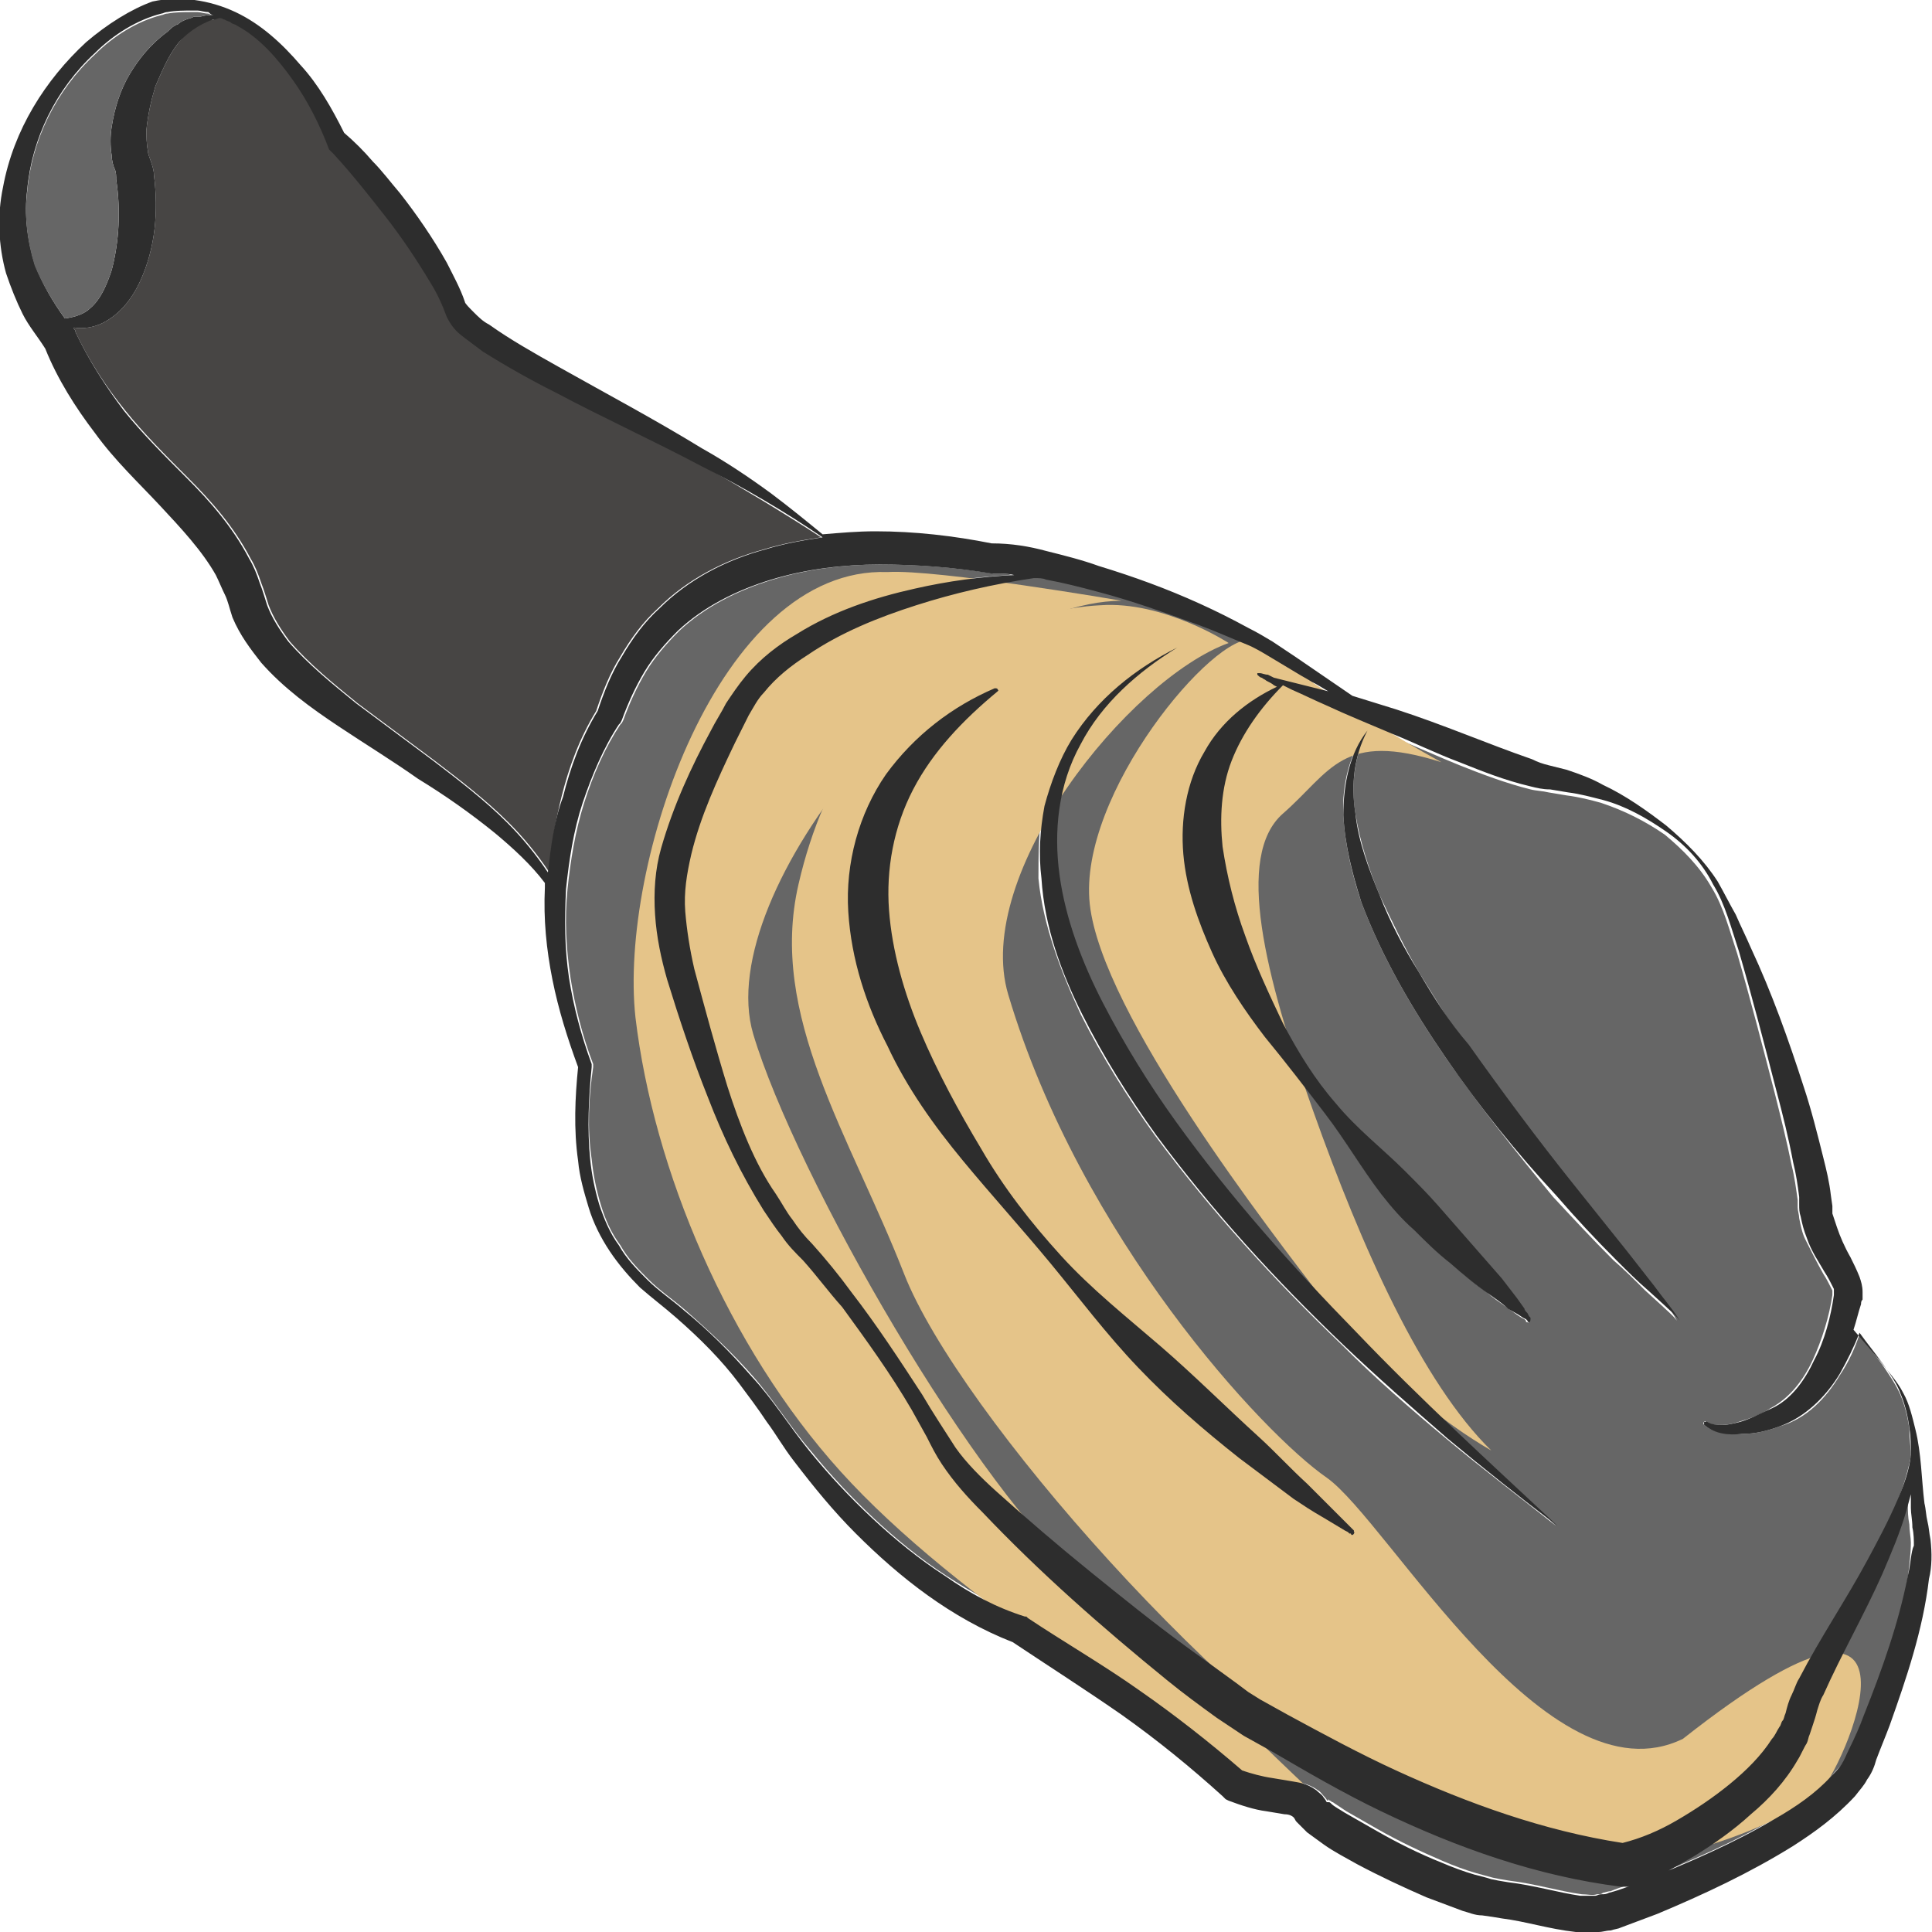 <?xml version="1.0" encoding="utf-8"?>
<!-- Generator: Adobe Illustrator 24.1.2, SVG Export Plug-In . SVG Version: 6.00 Build 0)  -->
<svg version="1.1" id="Layer_1" xmlns="http://www.w3.org/2000/svg" xmlns:xlink="http://www.w3.org/1999/xlink" x="0px" y="0px"
	 viewBox="0 0 128 128" style="enable-background:new 0 0 128 128;" xml:space="preserve">
<style type="text/css">
	.st0{fill:#E2B647;}
	.st1{fill:#474544;}
	.st2{fill:#666666;}
	.st3{fill:#E5C489;}
	.st4{fill:#2D2D2D;}
	.st5{fill:none;stroke:#2D2D2D;stroke-width:0;stroke-linecap:round;stroke-linejoin:round;}
</style>
<g>
	<path class="st0" d="M101.1,87.5C101.1,87.6,101.1,87.6,101.1,87.5C101.1,87.6,101.1,87.6,101.1,87.5
		C101.1,87.6,101.1,87.5,101.1,87.5z"/>
	<path class="st1" d="M54.4,35.6c-1.3,0.2-2.5,0.4-3.8,0.8c-2.6,0.7-5.1,2-7,3.9c-1,0.9-1.8,2-2.5,3.2c-0.7,1.1-1.2,2.4-1.6,3.6
		c-1.1,1.8-1.8,3.7-2.3,5.7c-0.4,1.6-0.7,3.3-0.8,5c-0.8-1.2-1.7-2.3-2.7-3.3c-1.5-1.5-3.2-2.8-4.9-4.1l-5.1-3.8
		c-1.6-1.3-3.2-2.6-4.5-4.1c-0.6-0.8-1.1-1.6-1.4-2.4c-0.1-0.3-0.3-1-0.5-1.5c-0.2-0.6-0.4-1.1-0.7-1.6c-1.1-2.1-2.6-3.8-4.1-5.3
		c-1.5-1.5-3-3-4.2-4.5C7,25.6,5.9,23.9,5,22L5,21.9l-0.1-0.1c0,0,0-0.1,0-0.1c0,0,0,0,0,0c0.6,0.1,1.3,0,1.9-0.3
		c1.2-0.6,2-1.7,2.5-2.8c1-2.2,1.2-4.6,0.9-7c0-0.3-0.1-0.6-0.2-0.9S9.8,10.2,9.8,10C9.7,9.5,9.7,9,9.7,8.6c0.1-1,0.3-1.9,0.6-2.9
		c0.4-0.9,0.8-1.9,1.4-2.7c0.6-0.8,1.3-1.6,2.4-1.7c0,0,0,0,0.1,0c-0.3-0.1-0.6-0.2-1-0.1C13.6,1.1,13.9,1,14.2,1h0
		c0.1,0,0.2,0.1,0.4,0.1c0.1,0,0.2,0.1,0.3,0.1c0.1,0.1,0.3,0.1,0.4,0.2c0.1,0.1,0.3,0.1,0.4,0.2c1.5,0.8,2.7,2.2,3.7,3.6
		c1,1.4,1.8,3,2.4,4.6l0.1,0.1l0.2,0.2c1.2,1.3,2.3,2.7,3.4,4.1c1.1,1.4,2.1,2.9,3,4.4c0.5,0.8,0.8,1.5,1.1,2.3
		c0.4,0.8,0.8,1.1,1.2,1.4c0.4,0.3,0.8,0.6,1.2,0.9c1.6,1,3.2,1.9,4.8,2.7c3.2,1.7,6.5,3.2,9.7,4.9C49.1,32.3,51.8,33.9,54.4,35.6z"
		/>
	<path class="st2" d="M53.5,43.3c-1.1,0.7-2.1,1.6-2.8,2.5c-0.4,0.5-0.7,1-1,1.5c-0.3,0.6-0.6,1.2-0.9,1.8c-1.2,2.4-2.4,4.9-2.9,7.4
		c-0.3,1.2-0.5,2.5-0.4,3.8c0.1,1.3,0.3,2.5,0.6,3.8c0.7,2.6,1.3,5.3,2.2,7.8c0.8,2.6,1.8,5.1,3.1,7.5c0.3,0.6,0.7,1.1,1.1,1.7
		c0.4,0.5,0.8,1,1.3,1.6c0.9,1.1,1.7,2.1,2.6,3.2c1.6,2.2,3.2,4.5,4.7,6.8c0.7,1.1,1.5,2.4,2.2,3.4c0.8,1,1.7,2,2.7,2.9
		c2,1.9,4.1,3.6,6.2,5.3c2.1,1.7,4.2,3.4,6.4,5c1.1,0.8,2.2,1.6,3.3,2.4l0.8,0.5l0.8,0.5l1.8,1c2.4,1.3,4.8,2.6,7.2,3.7
		c4.8,2.2,9.8,4,15,4.8c1.2-0.3,2.4-0.9,3.6-1.5c1.2-0.7,2.4-1.5,3.5-2.4c1.1-0.9,2.1-1.9,2.8-3c0.2-0.3,0.3-0.6,0.5-0.9
		c0.1-0.1,0.1-0.3,0.2-0.4c0.1-0.1,0.1-0.3,0.2-0.5c0.1-0.4,0.3-0.8,0.4-1.1c0.2-0.4,0.3-0.7,0.5-1.1c1.4-2.7,3.1-5.2,4.5-7.8
		c0.7-1.3,1.4-2.6,2-4c0.4-1,0.7-2,0.9-3c0-0.6-0.1-1.2-0.1-1.8c-0.1-0.8-0.3-1.6-0.6-2.3c-0.3-0.7-0.8-1.4-1.2-2
		c-0.5-0.7-1-1.3-1.5-2c-0.3,0.9-0.7,1.8-1.3,2.7c-0.9,1.5-2.2,2.9-4,3.4c-0.8,0.3-1.6,0.5-2.5,0.5c-0.8,0-1.8,0-2.5-0.6
		c0,0-0.1-0.1,0-0.2c0,0,0.1-0.1,0.1,0l0,0c0.3,0.2,0.7,0.2,1.1,0.2c0.4,0,0.8-0.1,1.1-0.2c0.7-0.2,1.5-0.5,2.1-0.9
		c1.3-0.7,2.2-1.9,2.8-3.2c0.6-1.3,1.1-2.9,1.3-4.3c0-0.1,0-0.2,0-0.2c0-0.1,0-0.2,0-0.1l-0.1-0.2c-0.1-0.2-0.3-0.6-0.5-0.9
		c-0.4-0.7-0.8-1.5-1.2-2.3c-0.2-0.4-0.3-0.9-0.4-1.4c0-0.2-0.1-0.5-0.1-0.7l0-0.5c-0.1-0.7-0.2-1.5-0.4-2.3
		c-0.3-1.5-0.7-3.1-1.1-4.7c-0.8-3.1-1.6-6.2-2.5-9.3c-0.5-1.5-0.9-3.1-1.7-4.4c-0.8-1.4-1.9-2.5-3.1-3.5c-1.3-0.9-2.7-1.6-4.2-2.1
		c-0.7-0.2-1.5-0.4-2.3-0.5l-1.2-0.2c-0.4-0.1-0.8-0.1-1.2-0.2c-1.6-0.4-3.2-1-4.7-1.6c-1.5-0.6-3-1.3-4.5-1.9
		c-1.5-0.6-3-1.2-4.5-1.9c-0.7-0.3-1.5-0.6-2.2-1l-0.6-0.3c-1.5,1.5-2.8,3.2-3.4,5c-0.7,1.8-0.8,3.8-0.6,5.7
		c0.2,1.9,0.7,3.9,1.5,5.9c0.8,1.9,1.6,3.8,2.5,5.7c0.9,1.9,2.1,3.7,3.5,5.3c1.4,1.6,3,3,4.6,4.5c0.8,0.7,1.5,1.5,2.2,2.3
		c0.7,0.8,1.4,1.6,2.1,2.4c0.7,0.8,1.4,1.6,2.1,2.4c0.3,0.4,0.7,0.8,1,1.3l0.5,0.7c0.1,0.1,0.2,0.2,0.2,0.3l0.1,0.2l0.1,0.1l0,0.1
		l0,0c0,0,0,0,0,0c0,0,0,0.2-0.1,0.1c-0.1,0-0.1,0-0.1-0.1c0,0,0,0,0,0c0,0,0,0,0,0l0,0l-0.1-0.1l-0.2-0.1l-0.3-0.2l-0.7-0.5
		c-0.4-0.3-0.9-0.6-1.3-1c-0.9-0.6-1.7-1.3-2.5-2.1c-0.8-0.7-1.6-1.5-2.4-2.2c-0.8-0.8-1.5-1.6-2.2-2.4c-1.3-1.7-2.4-3.6-3.7-5.3
		c-1.3-1.7-2.6-3.4-4-5.1c-1.4-1.7-2.6-3.5-3.5-5.6c-0.9-2-1.7-4.2-1.9-6.5c-0.2-2.3,0.2-4.8,1.4-6.8c1.1-2,2.9-3.4,4.8-4.3
		l-0.2-0.1c-0.2-0.1-0.4-0.2-0.5-0.3c-0.1-0.1-0.2-0.1-0.3-0.2c-0.1-0.1-0.2-0.1-0.3-0.2c0,0,0-0.1,0-0.1c0,0,0.1,0,0.1,0l0.1,0
		c0.1,0,0.3,0.1,0.5,0.1l0.6,0.1l1.2,0.3c0.8,0.2,1.6,0.4,2.4,0.6c-0.8-0.5-1.6-0.9-2.4-1.4l-1.5-0.9c-0.5-0.3-1-0.5-1.5-0.8
		c-1.1-0.5-2.1-0.9-3.2-1.3c-2.2-0.8-4.4-1.5-6.7-2.2c-1.1-0.3-2.3-0.6-3.4-0.8c-0.2,0-0.5-0.1-0.7-0.1c-2.6,0.4-5.3,1-7.8,1.8
		C58.2,40.8,55.7,41.9,53.5,43.3z M95.8,70.1c-2.2-3.2-4.2-6.6-5.6-10.3C89.6,58,89.1,56,89,54c-0.1-2,0.4-4.1,1.6-5.6
		c-0.9,1.7-1.1,3.7-0.8,5.5c0.3,1.9,0.9,3.7,1.6,5.4c0.8,1.7,1.6,3.4,2.6,5.1c1,1.6,2,3.3,3.1,4.8c2.2,3.2,4.5,6.2,6.9,9.2l3.6,4.5
		l1.8,2.3c0.6,0.8,1.3,1.5,1.7,2.3c-0.3-0.4-0.7-0.7-1-1l-1.1-1c-0.7-0.7-1.4-1.4-2.1-2c-1.4-1.4-2.7-2.8-4-4.2
		C100.5,76.4,98.1,73.4,95.8,70.1z M69.1,53.4c0.3-1.6,0.9-3.1,1.8-4.4c1.7-2.7,4.3-4.7,7-6.1c-2.6,1.7-5,3.8-6.4,6.4
		c-1.5,2.6-1.8,5.7-1.4,8.7c0.4,3,1.5,5.8,2.9,8.5c1.4,2.7,3,5.3,4.8,7.8c3.6,5,7.7,9.5,12,14c4.3,4.4,8.8,8.6,13.3,12.8
		c-2.4-1.9-4.9-3.8-7.3-5.8c-2.4-2-4.7-4-6.9-6.2c-4.5-4.3-8.7-8.9-12.4-13.9c-1.8-2.5-3.5-5.2-4.9-8c-1.3-2.8-2.5-5.9-2.8-9
		C68.8,56.6,68.8,55,69.1,53.4z M66,45.6c0,0.1,0,0.1,0,0.1c-2.3,1.9-4.3,4-5.6,6.5c-1.3,2.5-1.8,5.2-1.6,8c0.2,2.7,1,5.5,2.1,8.1
		c1.2,2.6,2.5,5.2,4,7.7c1.5,2.5,3.3,4.9,5.3,7.1c2,2.2,4.4,4,6.6,6c2.2,1.9,4.3,4,6.5,6c1.1,1,2.1,2,3.2,3.1l1.6,1.6l0.8,0.8
		l0.4,0.4l0.2,0.2l0.1,0.1l0,0.1l0,0l0,0c0-0.1,0.1,0.1-0.1,0.2c-0.1,0-0.1,0-0.1-0.1c0,0,0,0,0,0v0v0l0,0l0,0l-0.1,0l-0.1-0.1
		l-0.2-0.1l-0.5-0.3l-1-0.6c-0.6-0.4-1.3-0.8-1.9-1.2c-1.2-0.8-2.4-1.7-3.6-2.7c-2.3-1.9-4.6-3.8-6.7-6c-2-2.2-3.9-4.6-5.8-6.9
		c-1.9-2.3-3.9-4.5-5.8-6.8c-1.9-2.3-3.7-4.8-5-7.6c-1.4-2.7-2.4-5.7-2.6-8.9c-0.2-3.2,0.6-6.5,2.5-9.1c1.8-2.6,4.4-4.5,7.1-5.7
		C65.9,45.5,66,45.6,66,45.6z"/>
	<path class="st2" d="M126.4,99.6c0-0.3,0-0.6,0-0.9c-0.1,0.4-0.2,0.7-0.3,1.1c-0.5,1.4-1,2.9-1.6,4.2c-1.3,2.7-2.8,5.3-3.9,8
		c-0.1,0.3-0.3,0.7-0.4,1c-0.1,0.3-0.2,0.7-0.3,1l-0.2,0.6c-0.1,0.2-0.1,0.4-0.2,0.6c-0.2,0.4-0.3,0.8-0.6,1.1
		c-0.8,1.4-1.9,2.6-3.1,3.6c-1.2,1-2.4,2-3.8,2.8c-1.3,0.8-2.7,1.5-4.4,2l-0.2,0.1l-0.2,0c-5.6-0.7-10.9-2.6-15.9-5
		c-2.5-1.2-4.9-2.6-7.3-4l-1.8-1l-0.9-0.6l-0.9-0.6c-1.1-0.8-2.2-1.7-3.3-2.5c-4.3-3.5-8.4-7.1-12.2-11.1c-1-1-1.9-2-2.7-3.2
		c-0.4-0.6-0.7-1.2-1-1.8l-1-1.8c-1.4-2.3-2.9-4.6-4.6-6.8c-0.8-1.1-1.7-2.1-2.6-3.1c-0.5-0.5-0.9-1-1.4-1.6
		c-0.4-0.6-0.8-1.1-1.2-1.7c-1.5-2.4-2.6-4.9-3.7-7.4c-1-2.6-1.9-5.2-2.7-7.8c-0.4-1.4-0.7-2.8-0.8-4.3c-0.1-1.5,0.1-2.9,0.4-4.4
		c0.7-2.8,2-5.3,3.3-7.8c0.3-0.6,0.7-1.2,1-1.8c0.4-0.6,0.8-1.3,1.3-1.8c1-1.1,2.1-2,3.4-2.7c2.5-1.5,5.1-2.4,7.8-3
		c2.2-0.5,4.4-0.8,6.6-0.9C66.8,38,66.4,38,66,38l-0.1,0l-0.1,0c-2.5-0.4-4.9-0.6-7.4-0.6c-2.5,0-4.9,0.3-7.2,1
		c-2.3,0.7-4.5,1.8-6.2,3.4c-0.8,0.8-1.6,1.7-2.2,2.7c-0.6,1-1.1,2.1-1.5,3.2l-0.1,0.2L41.1,48c-1,1.5-1.8,3.3-2.4,5.2
		c-0.6,1.9-0.9,3.8-1.1,5.7c-0.2,2-0.1,3.9,0.2,5.9c0.3,1.9,0.8,3.9,1.5,5.7l0,0.1l0,0.1c-0.3,2-0.4,4.1-0.1,6.1c0.1,1,0.3,2,0.6,3
		c0.3,1,0.7,1.9,1.3,2.7c0.5,0.9,1.2,1.6,1.9,2.3c0.7,0.7,1.6,1.3,2.4,2c1.6,1.4,3.1,2.8,4.5,4.4c1.4,1.6,2.5,3.4,3.8,4.9
		c1.3,1.6,2.7,3.1,4.2,4.5c1.5,1.4,3.1,2.7,4.8,3.8c1.7,1.1,3.4,2.1,5.3,2.7l0.1,0l0.1,0.1c2.4,1.5,5,3.1,7.4,4.8
		c2.4,1.6,4.7,3.4,6.8,5.3c0.7,0.2,1.3,0.4,2,0.5l1.2,0.2c0.4,0.1,1,0.1,1.7,0.6c0.2,0.1,0.3,0.3,0.5,0.5c0.1,0.1,0.1,0.2,0.2,0.2
		c0,0,0,0,0-0.1c-0.1-0.1,0,0,0.1,0.1c0.1,0,0.1,0.1,0.2,0.1c0.3,0.2,0.6,0.4,0.9,0.6c0.7,0.4,1.4,0.8,2.1,1.2
		c1.4,0.8,2.9,1.5,4.3,2.1c0.7,0.3,1.5,0.6,2.2,0.8c0.4,0.1,0.7,0.2,1.1,0.3l0.5,0.1l0.6,0.1c1.7,0.2,3.3,0.7,4.8,0.9
		c0.4,0,0.7,0.1,1,0c0.2,0,0.3,0,0.4-0.1c0.1,0,0.3-0.1,0.5-0.1c0.7-0.3,1.5-0.5,2.3-0.8c3-1.2,6-2.5,8.7-4.1
		c1.4-0.8,2.7-1.7,3.7-2.8c0.2-0.3,0.5-0.5,0.7-0.8c0.2-0.3,0.3-0.5,0.5-0.9c0.3-0.7,0.6-1.5,0.9-2.2c1.2-3,2.4-6.1,2.9-9.2
		c0.1-0.8,0.2-1.6,0.2-2.3c0-0.3-0.1-0.8-0.1-1.2C126.4,100.5,126.4,100.1,126.4,99.6z"/>
	<g>
		<path class="st3" d="M81.4,42.6c-6.6,2.4-17,15.3-14.6,23.3c4.8,16.1,16.9,29.1,21.1,32c4.1,2.9,14.6,21.7,23.6,17.3
			c17.9-14.1,10.5,2.3,9,3.6c-1.5,1.4-14.7,8.7-26.9,1.9c-12.2-6.8-30.1-27.1-33.7-36.3s-9-17.1-7-25.8c3.5-15.3,15.5-18.3,20-18.5
			C77.1,39.8,81.4,42.6,81.4,42.6z"/>
		<path class="st3" d="M74.3,39.8C63,39.9,47.1,59,49.9,68.5C52.7,77.9,64.8,99,72,104.8c7.1,5.7,16.1,15.9,20.2,18.2
			c-14.7-8-29-17.2-36.5-25.5s-12.4-20-13.6-30.1c-1.1-10.1,5.5-29.9,16.7-29.5C62.1,37.7,74.3,39.8,74.3,39.8z"/>
		<path class="st3" d="M83,42.4c-2.5-0.6-11.6,10.2-10.8,17.5s12,21.7,15.6,26.4s7.9,8,11,9.8c-4.6-4.5-8.6-13.5-11.8-22.5
			c-3.2-9-5.2-16.9-2-19.7c3.2-2.8,3.9-5.5,10.5-3.4C89.1,47,83,42.4,83,42.4z"/>
	</g>
	<path class="st4" d="M127.9,102c-0.1-0.5-0.1-0.8-0.2-1.2c-0.1-0.4-0.1-0.8-0.2-1.2c-0.2-1.6-0.2-3.3-0.6-4.9
		c-0.2-0.8-0.4-1.7-0.8-2.4c-0.4-0.8-1-1.4-1.5-2.1c-0.6-0.7-1.2-1.4-1.8-2.1c0.2-0.6,0.3-1.1,0.5-1.7c0-0.1,0-0.2,0.1-0.3
		c0-0.1,0-0.2,0-0.5c0-0.4-0.1-0.7-0.2-1c-0.2-0.5-0.4-0.9-0.6-1.3c-0.4-0.7-0.7-1.4-0.9-2c-0.1-0.3-0.2-0.6-0.3-0.9
		c0-0.2,0-0.3,0-0.5l-0.1-0.7c-0.1-0.9-0.3-1.7-0.5-2.5c-0.4-1.6-0.8-3.2-1.3-4.7c-1-3.1-2.1-6.2-3.5-9.2c-0.3-0.7-0.7-1.5-1-2.2
		c-0.4-0.7-0.8-1.5-1.2-2.2c-0.9-1.4-2.1-2.6-3.4-3.7c-1.3-1-2.7-2-4.2-2.7c-0.7-0.4-1.5-0.7-2.4-1l-1.2-0.3
		c-0.4-0.1-0.7-0.2-1.1-0.4c-2.9-1-5.9-2.3-9-3.3c-1-0.3-1.9-0.6-2.9-0.9c-1.3-0.9-2.5-1.7-3.8-2.6l-1.5-1c-0.5-0.3-1-0.6-1.6-0.9
		c-1.1-0.6-2.1-1.1-3.2-1.6c-2.2-1-4.4-1.8-6.7-2.5c-1.1-0.4-2.3-0.7-3.5-1c-1.1-0.3-2.3-0.5-3.6-0.5c-2.5-0.5-5.1-0.8-7.7-0.8
		c-1.2,0-2.3,0.1-3.5,0.2c-1.1-0.9-2.2-1.8-3.4-2.7c-1.5-1.1-3-2.1-4.6-3c-3.1-1.9-6.3-3.6-9.5-5.4c-1.6-0.9-3.2-1.8-4.6-2.8
		c-0.4-0.2-0.7-0.5-1-0.8c-0.3-0.3-0.6-0.6-0.6-0.7c-0.3-0.9-0.8-1.8-1.2-2.6c-0.9-1.6-2-3.2-3.1-4.6c-0.6-0.7-1.2-1.5-1.8-2.1
		c-0.6-0.7-1.2-1.3-1.9-1.9c-0.8-1.6-1.7-3.2-2.9-4.5c-1.2-1.4-2.6-2.7-4.3-3.5c-1.7-0.8-3.7-1.1-5.5-0.7C8.7,0.6,7.1,1.6,5.7,2.8
		C3,5.3,0.9,8.6,0.2,12.4c-0.4,1.9-0.3,3.9,0.2,5.7C0.7,19,1.1,20,1.5,20.8c0.4,0.8,1,1.5,1.5,2.3c0.8,2,2,3.9,3.3,5.6
		c1.3,1.8,2.9,3.3,4.3,4.8c1.4,1.5,2.8,3,3.7,4.6c0.2,0.4,0.4,0.9,0.6,1.3c0.2,0.4,0.3,0.9,0.5,1.5c0.5,1.2,1.2,2.1,1.9,3
		c1.5,1.7,3.3,3,5.1,4.2c1.8,1.2,3.6,2.3,5.3,3.5c1.8,1.1,3.5,2.3,5.1,3.6c1.2,1,2.4,2.1,3.3,3.3c0,0.1,0,0.2,0,0.3
		c-0.1,2.1,0.1,4.1,0.5,6.1c0.4,2,1,3.9,1.7,5.8c-0.2,2-0.3,4.1,0,6.2c0.1,1.1,0.4,2.1,0.7,3.1c0.3,1,0.8,2,1.4,2.9
		c0.6,0.9,1.3,1.7,2,2.4c0.8,0.7,1.6,1.3,2.4,2c1.6,1.4,3,2.8,4.2,4.4c0.6,0.8,1.2,1.6,1.8,2.5c0.6,0.8,1.1,1.7,1.8,2.6
		c1.3,1.7,2.6,3.3,4.1,4.8c2.9,2.9,6.3,5.6,10.4,7.2c2.4,1.6,4.9,3.2,7.2,4.8c2.4,1.7,4.6,3.5,6.7,5.4l0.2,0.2l0.2,0.1
		c0.8,0.3,1.7,0.6,2.5,0.7l1.2,0.2c0.3,0,0.5,0.1,0.6,0.2v0c0,0,0,0,0,0c0,0,0,0,0,0l0,0c0.1,0.1,0.1,0.2,0.2,0.3
		c0.2,0.2,0.3,0.3,0.4,0.4c0.1,0.1,0.2,0.2,0.3,0.3c0.4,0.3,0.7,0.5,1.1,0.8c0.7,0.5,1.5,0.9,2.2,1.3c1.5,0.8,3,1.5,4.6,2.2
		c0.8,0.3,1.6,0.6,2.4,0.9c0.4,0.1,0.8,0.3,1.3,0.3l0.7,0.1l0.6,0.1c1.6,0.2,3.1,0.7,4.9,0.9c0.5,0,1,0.1,1.5,0
		c0.3,0,0.5-0.1,0.8-0.1c0.3-0.1,0.5-0.1,0.7-0.2c0.8-0.3,1.6-0.6,2.4-0.9c3.1-1.3,6.1-2.7,9-4.5c1.4-0.9,2.8-1.9,4.1-3.3
		c0.3-0.4,0.6-0.7,0.8-1.1c0.3-0.4,0.5-0.9,0.6-1.3c0.3-0.8,0.6-1.5,0.9-2.3c1.1-3.1,2.2-6.3,2.6-9.7C128,103.8,128,102.9,127.9,102
		z M69.3,38.4c1.1,0.2,2.3,0.5,3.4,0.8c2.3,0.6,4.5,1.4,6.7,2.2c1.1,0.4,2.2,0.9,3.2,1.3c0.5,0.2,1,0.5,1.5,0.8l1.5,0.9
		c0.8,0.5,1.6,0.9,2.4,1.4c-0.8-0.2-1.6-0.4-2.4-0.6l-1.2-0.3L84,44.7c-0.2,0-0.4-0.1-0.5-0.1l-0.1,0c0,0-0.1,0-0.1,0
		c0,0,0,0.1,0,0.1c0.1,0.1,0.2,0.2,0.3,0.2c0.1,0.1,0.2,0.1,0.3,0.2c0.2,0.1,0.4,0.2,0.5,0.3l0.2,0.1c-1.9,0.9-3.7,2.3-4.8,4.3
		c-1.2,2-1.6,4.5-1.4,6.8c0.2,2.3,1,4.5,1.9,6.5c0.9,2,2.2,3.9,3.5,5.6c1.4,1.7,2.7,3.4,4,5.1c1.3,1.7,2.4,3.6,3.7,5.3
		c0.7,0.9,1.4,1.7,2.2,2.4c0.8,0.8,1.5,1.5,2.4,2.2c0.8,0.7,1.6,1.4,2.5,2c0.4,0.3,0.9,0.6,1.3,1l0.7,0.4l0.3,0.2l0.2,0.1l0.1,0.1
		l0,0h0c0,0.1,0.1,0.1,0.1,0.1c0,0,0,0,0,0c0.1,0,0.1-0.2,0.1-0.2c0,0,0,0,0,0l0,0l0-0.1l-0.1-0.1l-0.1-0.2
		c-0.1-0.1-0.2-0.2-0.2-0.3l-0.5-0.7c-0.3-0.4-0.7-0.9-1-1.3c-0.7-0.8-1.4-1.6-2.1-2.4c-0.7-0.8-1.4-1.6-2.1-2.4
		c-0.7-0.8-1.4-1.5-2.2-2.3c-1.5-1.5-3.2-2.8-4.6-4.5c-1.4-1.6-2.5-3.4-3.5-5.3c-0.9-1.9-1.8-3.8-2.5-5.8c-0.7-1.9-1.2-3.9-1.5-5.9
		c-0.2-1.9-0.1-3.9,0.6-5.7c0.7-1.8,1.9-3.5,3.4-5l0.6,0.3c0.7,0.3,1.5,0.7,2.2,1c1.5,0.7,3,1.3,4.4,1.9c1.5,0.6,2.9,1.3,4.5,1.9
		c1.5,0.6,3,1.2,4.7,1.6c0.4,0.1,0.8,0.2,1.3,0.2l1.2,0.2c0.8,0.1,1.5,0.3,2.3,0.5c1.5,0.4,2.9,1.2,4.2,2.1c1.3,0.9,2.4,2.1,3.1,3.5
		c0.8,1.3,1.2,2.9,1.7,4.4c0.9,3.1,1.7,6.2,2.5,9.3c0.4,1.5,0.8,3.1,1.1,4.7c0.2,0.8,0.3,1.5,0.4,2.3l0,0.5c0,0.3,0,0.5,0.1,0.8
		c0.1,0.5,0.2,0.9,0.4,1.4c0.3,0.9,0.8,1.6,1.2,2.3c0.2,0.3,0.4,0.7,0.5,0.9l0.1,0.2v0c0,0,0,0.1,0,0.1c0,0.1,0,0.2,0,0.3
		c-0.2,1.4-0.6,3-1.3,4.3c-0.6,1.3-1.5,2.6-2.8,3.2c-0.7,0.3-1.4,0.7-2.1,0.9c-0.4,0.1-0.8,0.2-1.1,0.2c-0.4,0-0.8,0-1.1-0.2l0,0
		c-0.1,0-0.1,0-0.2,0c0,0,0,0.1,0,0.2c0.7,0.6,1.6,0.7,2.5,0.6c0.9,0,1.7-0.2,2.5-0.5c1.7-0.6,3.1-2,4-3.5c0.5-0.9,0.9-1.7,1.3-2.7
		c0.5,0.7,1,1.3,1.5,2c0.5,0.7,1,1.4,1.2,2c0.3,0.7,0.5,1.5,0.6,2.3c0.1,0.6,0.1,1.2,0.1,1.8c-0.1,1-0.5,2.1-0.9,3
		c-0.6,1.4-1.3,2.7-2,4c-1.4,2.6-3.1,5.1-4.5,7.8c-0.2,0.3-0.3,0.7-0.5,1.1c-0.2,0.4-0.3,0.8-0.4,1.2c-0.1,0.2-0.1,0.4-0.2,0.5
		s-0.1,0.3-0.2,0.4c-0.2,0.3-0.3,0.6-0.5,0.8c-0.7,1.1-1.7,2.1-2.8,3c-1.1,0.9-2.3,1.7-3.5,2.4c-1.2,0.7-2.4,1.2-3.6,1.5
		c-5.2-0.8-10.2-2.6-15-4.8c-2.4-1.1-4.8-2.4-7.2-3.7l-1.8-1l-0.8-0.5l-0.8-0.6c-1.1-0.8-2.2-1.6-3.3-2.4c-2.2-1.6-4.3-3.3-6.4-5
		c-2.1-1.7-4.2-3.5-6.2-5.3c-1-0.9-2-1.9-2.7-2.9c-0.7-1.1-1.5-2.3-2.2-3.5c-1.5-2.3-3-4.6-4.7-6.8c-0.8-1.1-1.7-2.2-2.6-3.2
		c-0.5-0.5-0.9-1-1.3-1.6c-0.4-0.5-0.7-1.1-1.1-1.7C50,77.1,49,74.5,48.2,72c-0.8-2.6-1.5-5.2-2.2-7.8c-0.3-1.3-0.5-2.6-0.6-3.8
		c-0.1-1.3,0.1-2.5,0.4-3.8c0.6-2.5,1.7-4.9,2.9-7.4c0.3-0.6,0.6-1.2,0.9-1.8c0.3-0.5,0.6-1.1,1-1.5c0.8-1,1.8-1.8,2.9-2.5
		c2.2-1.5,4.7-2.5,7.2-3.3c2.5-0.8,5.1-1.4,7.8-1.8C68.8,38.3,69.1,38.3,69.3,38.4z M2.3,17.5c-0.5-1.6-0.7-3.3-0.5-4.9
		c0.3-3.4,1.9-6.7,4.5-9.1c1.2-1.2,2.8-2.2,4.4-2.6c0.1,0,0.2-0.1,0.4-0.1c0.5-0.1,1.1-0.1,1.6-0.1c0.1,0,0.3,0,0.4,0
		c0.2,0,0.4,0.1,0.7,0.1C14,1,14.1,1,14.2,1c-0.3,0-0.6,0-0.9,0.1c-0.1,0-0.2,0-0.2,0c-0.1,0-0.1,0-0.2,0c-0.1,0-0.2,0.1-0.3,0.1
		c-0.3,0.1-0.6,0.2-0.8,0.4c-0.3,0.1-0.5,0.3-0.7,0.5C10,2.9,9.2,3.9,8.6,4.9c-0.6,1-1,2.2-1.2,3.5c-0.1,0.6-0.1,1.3,0,1.9
		c0,0.3,0.1,0.7,0.2,0.9c0.1,0.2,0.1,0.5,0.1,0.7c0.3,2,0.2,4.1-0.3,6c-0.3,0.9-0.7,1.9-1.4,2.5C5.6,20.8,5,21,4.3,21.1
		C3.5,20,2.8,18.8,2.3,17.5z M36.3,57.8c-0.8-1.2-1.7-2.3-2.7-3.3c-1.5-1.5-3.2-2.8-4.9-4.1l-5.1-3.8c-1.6-1.3-3.2-2.6-4.5-4.1
		c-0.6-0.8-1.1-1.6-1.4-2.4c-0.1-0.3-0.3-1-0.5-1.5c-0.2-0.6-0.4-1.1-0.7-1.6c-1.1-2.1-2.6-3.8-4.1-5.3c-1.5-1.5-3-3-4.2-4.5
		C7,25.6,5.9,23.9,5,22L5,21.9l-0.1-0.1c0,0,0-0.1,0-0.1c0,0,0,0,0,0c0.6,0.1,1.3,0,1.9-0.3c1.2-0.6,2-1.7,2.5-2.8
		c1-2.2,1.2-4.6,0.9-7c0-0.3-0.1-0.6-0.2-0.9S9.8,10.2,9.8,10C9.7,9.5,9.7,9,9.7,8.6c0.1-1,0.3-1.9,0.6-2.9c0.4-0.9,0.8-1.9,1.4-2.7
		c0.5-0.7,1.5-1.4,2.4-1.7c0,0,0,0,0.1,0c0.1,0,0.2-0.1,0.4-0.1c0,0,0,0,0,0c0.1,0,0.2,0.1,0.3,0.1c0.1,0.1,0.3,0.1,0.4,0.2
		c0.1,0.1,0.3,0.1,0.4,0.2c1.5,0.8,2.7,2.2,3.7,3.6c1,1.4,1.8,3,2.4,4.6l0.1,0.1l0.2,0.2c1.2,1.3,2.3,2.7,3.4,4.1
		c1.1,1.4,2.1,2.9,3,4.4c0.5,0.8,0.8,1.5,1.1,2.3c0.4,0.8,0.8,1.1,1.2,1.4c0.4,0.3,0.8,0.6,1.2,0.9c1.6,1,3.2,1.9,4.8,2.7
		c3.2,1.7,6.5,3.2,9.7,4.9c2.8,1.4,5.5,3,8,4.7c-1.3,0.2-2.5,0.4-3.8,0.8c-2.6,0.7-5.1,2-7,3.9c-1,0.9-1.8,2-2.5,3.2
		c-0.7,1.1-1.2,2.4-1.6,3.6c-1.1,1.8-1.8,3.7-2.3,5.7C36.7,54.4,36.5,56.1,36.3,57.8z M126.4,104.4c-0.6,3.1-1.7,6.2-2.9,9.2
		c-0.3,0.8-0.6,1.5-1,2.3c-0.2,0.4-0.3,0.7-0.5,1c-0.2,0.3-0.4,0.5-0.7,0.8c-1,1.1-2.3,2-3.7,2.8c-2.7,1.6-5.7,2.9-8.7,4.1
		c-0.8,0.3-1.5,0.6-2.3,0.8c-0.2,0.1-0.3,0.1-0.5,0.1c-0.2,0-0.3,0.1-0.4,0.1c-0.3,0-0.6,0-1,0c-1.4-0.2-3.1-0.7-4.8-0.9l-0.6-0.1
		l-0.5-0.1c-0.3-0.1-0.7-0.2-1.1-0.3c-0.7-0.2-1.5-0.5-2.2-0.8c-1.5-0.6-2.9-1.3-4.3-2.1c-0.7-0.4-1.4-0.8-2.1-1.2
		c-0.3-0.2-0.7-0.4-0.9-0.6c-0.1-0.1-0.1-0.1-0.2-0.1c0,0-0.1,0-0.1,0c0,0,0,0,0,0c0,0-0.1-0.2-0.2-0.3c-0.1-0.2-0.3-0.3-0.5-0.5
		c-0.7-0.5-1.2-0.5-1.7-0.6l-1.2-0.2c-0.7-0.1-1.4-0.3-2-0.5c-2.2-1.9-4.5-3.7-6.8-5.3c-2.4-1.7-5-3.2-7.4-4.8l-0.1-0.1l-0.1,0
		c-1.9-0.6-3.6-1.5-5.3-2.7c-1.7-1.1-3.3-2.4-4.8-3.8c-1.5-1.4-2.9-2.9-4.2-4.5c-1.3-1.6-2.4-3.4-3.8-4.9c-1.4-1.6-2.9-3.1-4.5-4.4
		c-0.8-0.7-1.7-1.3-2.4-2c-0.7-0.7-1.4-1.4-1.9-2.3c-0.6-0.8-1-1.8-1.3-2.7c-0.3-1-0.5-2-0.6-3c-0.2-2-0.1-4.1,0.1-6.1l0-0.1l0-0.1
		c-0.7-1.9-1.2-3.8-1.5-5.7c-0.3-2-0.3-3.9-0.2-5.9c0.2-1.9,0.5-3.9,1.1-5.7c0.6-1.8,1.4-3.7,2.4-5.2l0.1-0.1l0.1-0.2
		c0.4-1.1,0.9-2.2,1.5-3.2c0.6-1,1.4-1.9,2.2-2.7c1.7-1.6,3.9-2.7,6.2-3.4c2.3-0.7,4.8-1,7.2-1c2.5,0,5,0.2,7.4,0.6l0.1,0H66
		c0.4,0,0.8,0,1.2,0.1c-2.2,0.1-4.4,0.4-6.6,0.9c-2.7,0.6-5.4,1.5-7.8,3c-1.2,0.7-2.4,1.6-3.4,2.8c-0.5,0.6-0.9,1.2-1.3,1.8
		c-0.3,0.6-0.7,1.2-1,1.8c-1.3,2.4-2.5,5-3.3,7.8c-0.4,1.4-0.5,2.9-0.4,4.4c0.1,1.5,0.4,2.9,0.8,4.3c0.8,2.6,1.7,5.3,2.7,7.8
		c1,2.6,2.2,5.1,3.7,7.5c0.4,0.6,0.8,1.2,1.2,1.7c0.4,0.6,0.9,1.1,1.4,1.6c0.9,1,1.7,2.1,2.6,3.1c1.6,2.2,3.2,4.4,4.6,6.8l1,1.8
		c0.3,0.6,0.6,1.2,1,1.8c0.8,1.2,1.7,2.2,2.7,3.2c3.8,4,7.9,7.6,12.2,11.1c1.1,0.9,2.2,1.7,3.3,2.5l0.9,0.6l0.9,0.6l1.8,1
		c2.4,1.4,4.8,2.8,7.3,4c5,2.4,10.3,4.3,15.9,5l0.2,0l0.2,0c1.7-0.4,3-1.2,4.4-2c1.3-0.8,2.6-1.7,3.8-2.8c1.2-1,2.3-2.2,3.1-3.6
		c0.2-0.3,0.4-0.8,0.6-1.1c0.1-0.2,0.1-0.4,0.2-0.6l0.2-0.6c0.1-0.3,0.2-0.6,0.3-1c0.1-0.3,0.2-0.7,0.4-1c1.2-2.7,2.7-5.3,3.9-8
		c0.6-1.4,1.2-2.8,1.6-4.2c0.1-0.4,0.2-0.7,0.3-1.1c0,0.3,0,0.6,0,0.9c0,0.4,0.1,0.8,0.1,1.3c0.1,0.4,0.1,0.9,0.1,1.2
		C126.6,102.8,126.6,103.6,126.4,104.4z"/>
	<path class="st2" d="M14.2,1c-0.3,0-0.6,0-0.9,0.1c-0.1,0-0.2,0-0.2,0c-0.1,0-0.1,0-0.2,0c-0.1,0-0.2,0.1-0.3,0.1
		c-0.3,0.1-0.6,0.2-0.8,0.4c-0.3,0.1-0.5,0.3-0.7,0.5C10,2.9,9.2,3.9,8.6,4.9c-0.6,1-1,2.2-1.2,3.5c-0.1,0.6-0.1,1.3,0,1.9
		c0,0.3,0.1,0.7,0.2,0.9c0.1,0.2,0.1,0.5,0.1,0.7c0.3,2,0.2,4.1-0.3,6c-0.3,0.9-0.7,1.9-1.4,2.5C5.6,20.8,5,21,4.3,21.1
		c-0.8-1.1-1.5-2.3-2-3.5c-0.5-1.6-0.7-3.3-0.5-4.9c0.3-3.4,1.9-6.7,4.5-9.1c1.2-1.2,2.8-2.2,4.4-2.6c0.1,0,0.2-0.1,0.4-0.1
		c0.5-0.1,1.1-0.1,1.6-0.1c0.1,0,0.3,0,0.4,0c0.2,0,0.4,0.1,0.7,0.1C14,1,14.1,1,14.2,1z"/>
	<path class="st4" d="M107.1,83.5c0.7,0.7,1.4,1.4,2.1,2l1.1,1c0.3,0.3,0.7,0.6,1,1c-0.5-0.8-1.2-1.6-1.7-2.3l-1.8-2.3l-3.6-4.5
		c-2.4-3-4.7-6.1-6.9-9.2C96,67.7,95,66.1,94,64.4c-1-1.6-1.9-3.3-2.6-5.1c-0.7-1.7-1.4-3.5-1.6-5.4c-0.3-1.9-0.1-3.8,0.8-5.5
		C89.4,49.9,89,52,89,54c0.1,2,0.6,3.9,1.2,5.8c1.4,3.7,3.4,7.1,5.6,10.3c2.2,3.2,4.7,6.3,7.3,9.1C104.4,80.7,105.7,82.1,107.1,83.5
		z"/>
	<path class="st4" d="M71.7,67.2c1.4,2.8,3.1,5.5,4.9,8c3.7,5,7.9,9.6,12.4,13.9c2.2,2.1,4.6,4.2,6.9,6.2c2.4,2,4.8,3.9,7.3,5.8
		c-4.5-4.2-9.1-8.4-13.3-12.8c-4.3-4.4-8.4-9-12-14c-1.8-2.5-3.4-5.1-4.8-7.8c-1.4-2.7-2.5-5.6-2.9-8.5c-0.4-2.9-0.1-6,1.4-8.7
		c1.4-2.7,3.8-4.8,6.4-6.4c-2.8,1.4-5.3,3.4-7,6.1c-0.8,1.3-1.4,2.9-1.8,4.4c-0.3,1.6-0.4,3.2-0.2,4.8
		C69.2,61.4,70.3,64.4,71.7,67.2z"/>
	<line class="st5" x1="89.5" y1="101.6" x2="89.5" y2="101.6"/>
	<path class="st4" d="M58.7,51.3c-1.8,2.6-2.7,5.9-2.5,9.1c0.2,3.2,1.2,6.2,2.6,8.9c1.3,2.8,3.1,5.3,5,7.6c1.9,2.3,3.9,4.5,5.8,6.8
		c1.9,2.3,3.7,4.7,5.8,6.9c2.1,2.2,4.3,4.1,6.7,6c1.2,0.9,2.4,1.8,3.6,2.7c0.6,0.4,1.2,0.8,1.9,1.2l1,0.6l0.5,0.3l0.2,0.1l0.1,0.1
		l0.1,0l0,0l0,0c0,0,0,0,0,0c0,0.1,0.1,0.1,0.1,0.1c0.2-0.1,0.1-0.3,0.1-0.2l0,0l0,0l0-0.1l-0.1-0.1l-0.2-0.2l-0.4-0.4l-0.8-0.8
		l-1.6-1.6c-1.1-1-2.1-2.1-3.2-3.1c-2.2-2-4.3-4.1-6.5-6c-2.2-1.9-4.6-3.8-6.6-6c-2-2.2-3.8-4.5-5.3-7.1c-1.5-2.5-2.9-5.1-4-7.7
		c-1.1-2.6-1.9-5.4-2.1-8.1c-0.2-2.7,0.3-5.5,1.6-8c1.3-2.5,3.3-4.6,5.6-6.5c0,0,0.1-0.1,0-0.1c0-0.1-0.1-0.1-0.2-0.1
		C63.1,46.8,60.6,48.7,58.7,51.3z"/>
</g>
</svg>
